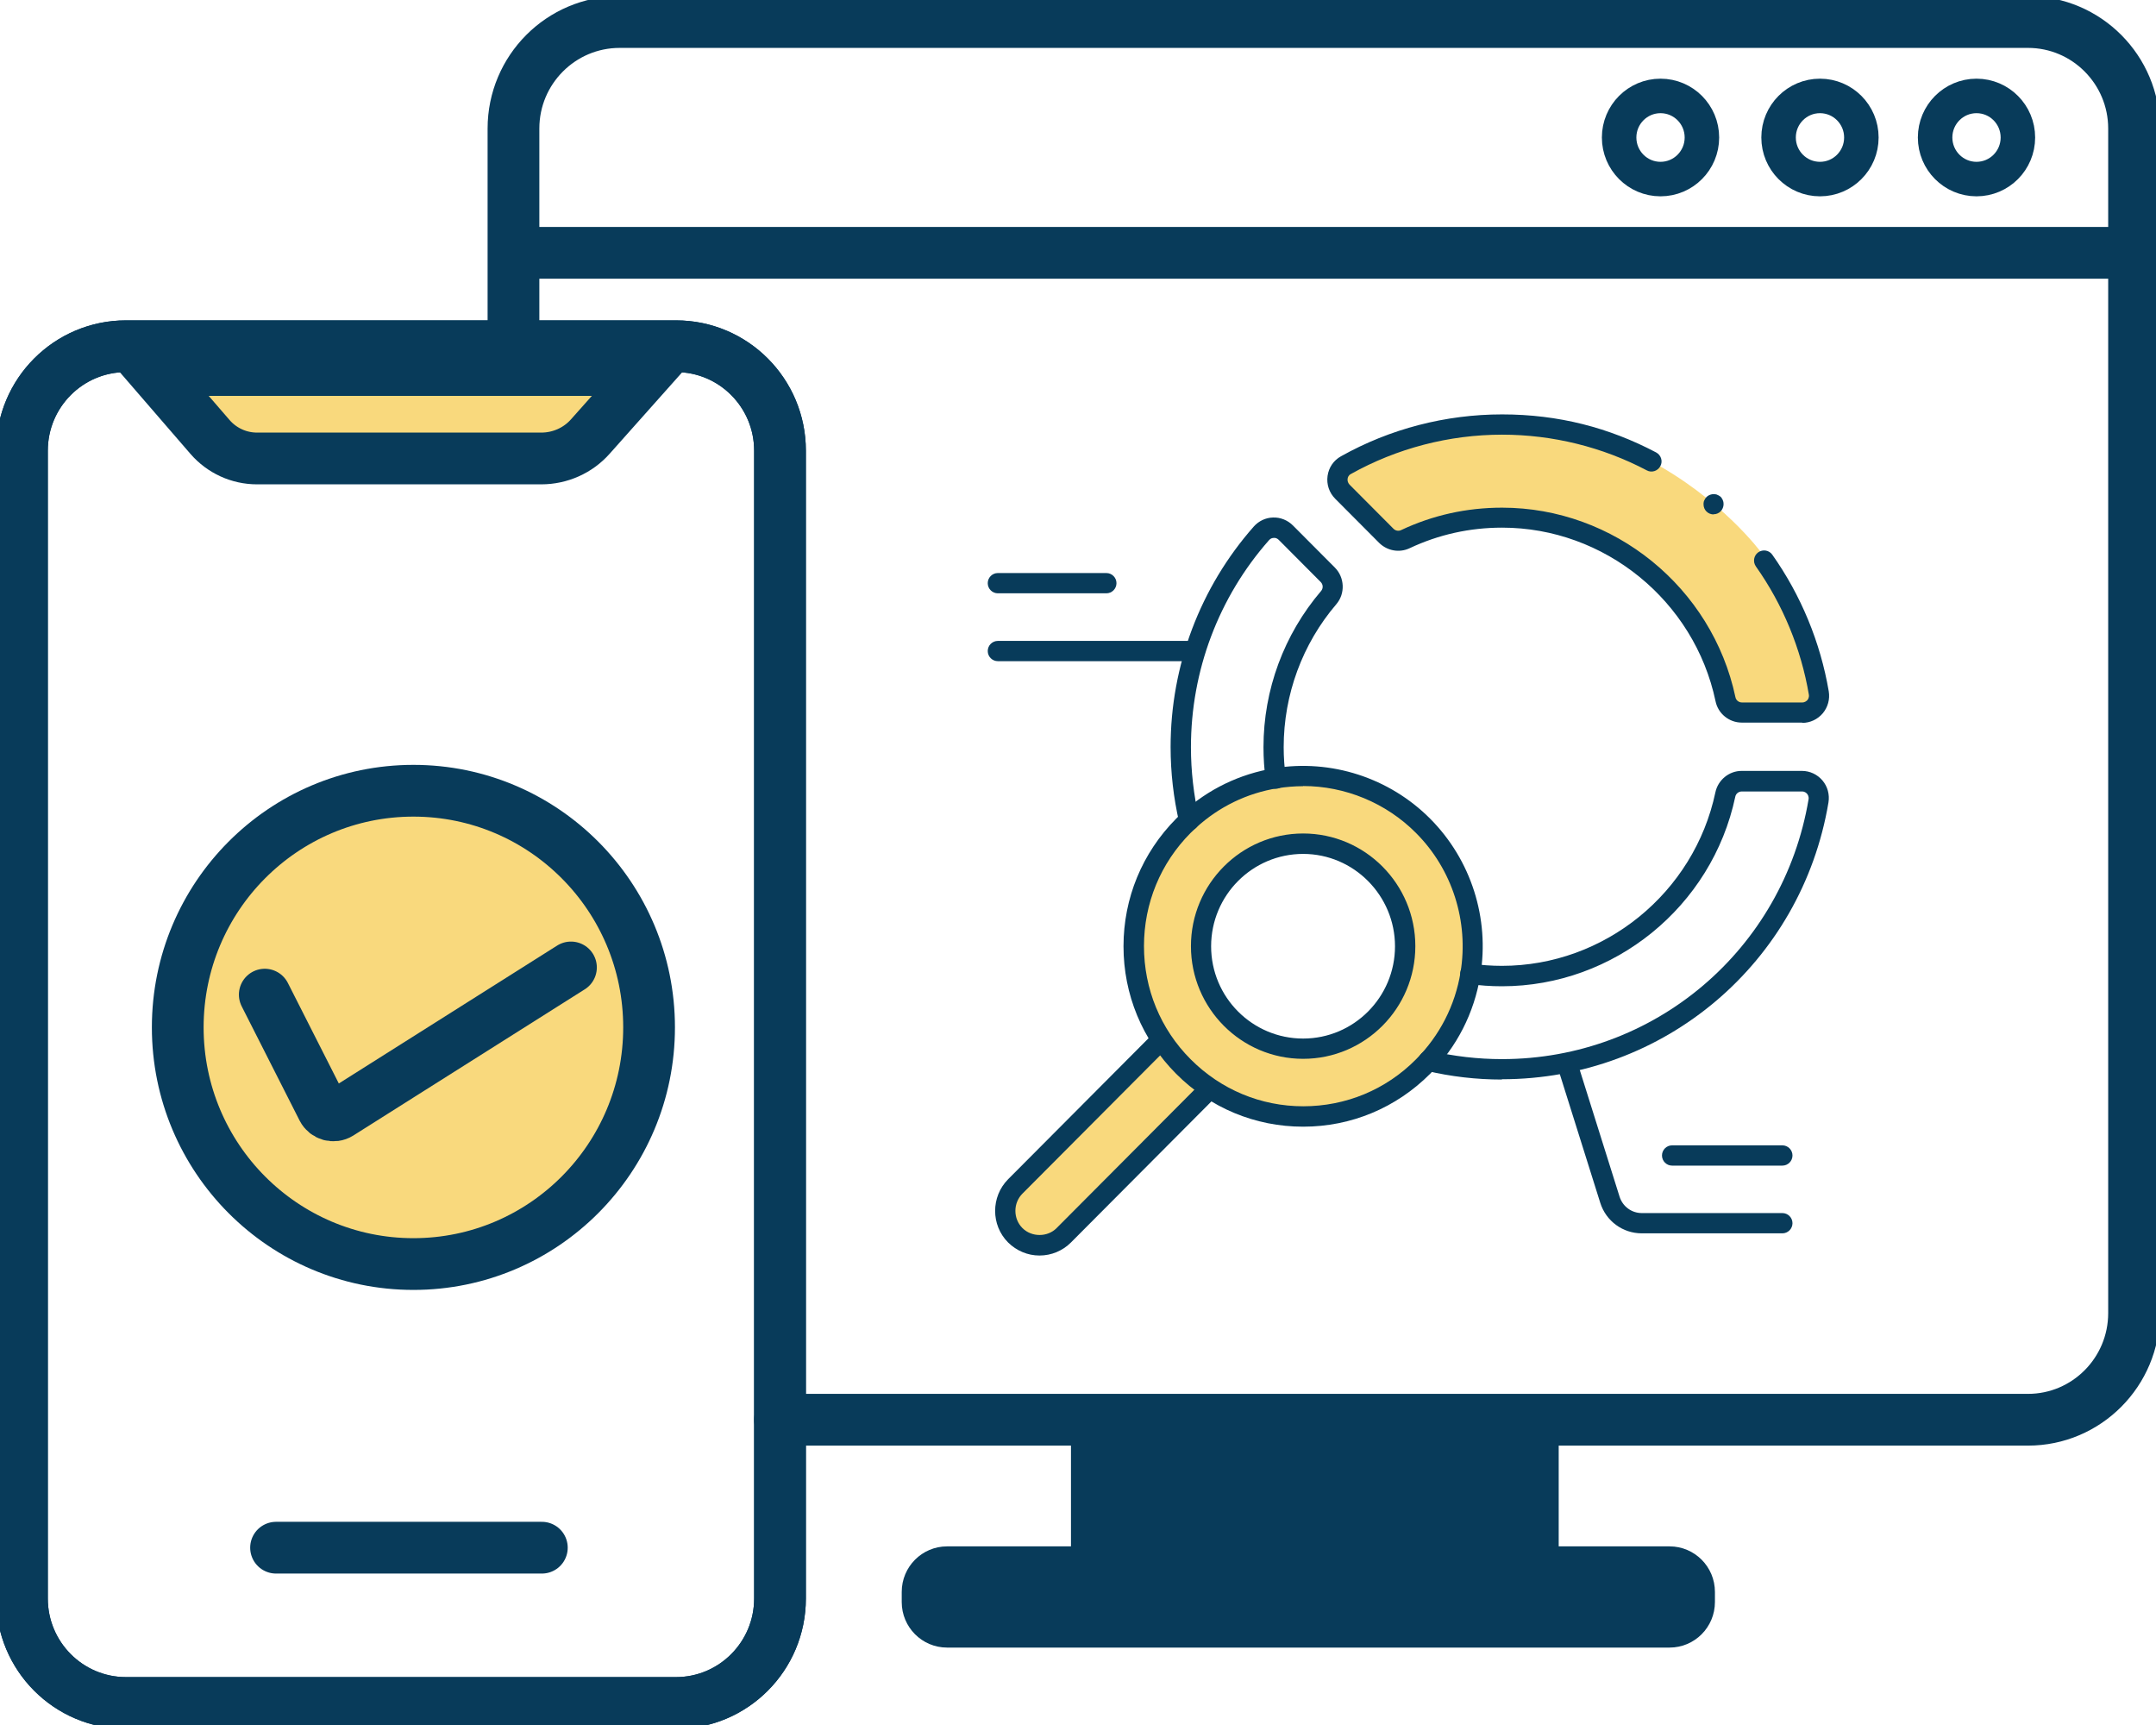 <svg width="125" height="100" viewBox="0 0 125 100" fill="none" xmlns="http://www.w3.org/2000/svg">
<rect width="125" height="100" fill="#1E1E1E"/>
<g clip-path="url(#clip0_194_2603)">
<rect width="1920" height="6917" transform="translate(-127 -3236)" fill="white"/>
<g clip-path="url(#clip1_194_2603)">
<path d="M30.618 14.655H123.728" stroke="#083B5A" stroke-width="3" stroke-miterlimit="10" stroke-linecap="round"/>
<path d="M39.193 20.072H7.303C3.972 20.072 1.272 22.782 1.272 26.126V92.668C1.272 96.012 3.972 98.723 7.303 98.723H39.193C42.523 98.723 45.223 96.012 45.223 92.668V26.126C45.223 22.782 42.523 20.072 39.193 20.072Z" stroke="#083B5A" stroke-width="3" stroke-miterlimit="10" stroke-linecap="round"/>
<path d="M39.193 20.072H7.303C3.972 20.072 1.272 22.782 1.272 26.126V92.668C1.272 96.012 3.972 98.723 7.303 98.723H39.193C42.523 98.723 45.223 96.012 45.223 92.668V26.126C45.223 22.782 42.523 20.072 39.193 20.072Z" stroke="#083B5A" stroke-width="3" stroke-miterlimit="10" stroke-linecap="round"/>
<path d="M23.969 73.278C31.515 73.278 37.632 67.136 37.632 59.559C37.632 51.982 31.515 45.84 23.969 45.84C16.422 45.84 10.305 51.982 10.305 59.559C10.305 67.136 16.422 73.278 23.969 73.278Z" fill="#F9D97D" stroke="#083B5A" stroke-width="3" stroke-miterlimit="10" stroke-linecap="round"/>
<path d="M15.351 57.66L18.71 64.285C18.897 64.643 19.346 64.77 19.686 64.558L33.103 56.084" stroke="#083B5A" stroke-width="3" stroke-miterlimit="10" stroke-linecap="round"/>
<path d="M16.005 89.721H31.415" stroke="#083B5A" stroke-width="3" stroke-miterlimit="10" stroke-linecap="round"/>
<path d="M31.39 26.578H14.902C13.859 26.578 12.866 26.126 12.179 25.334L8.821 21.451H37.658L34.231 25.3C33.51 26.118 32.467 26.578 31.381 26.578H31.39Z" fill="#F9D97D" stroke="#083B5A" stroke-width="3" stroke-miterlimit="10" stroke-linecap="round"/>
<path d="M45.223 82.304H117.579C120.971 82.304 123.728 79.537 123.728 76.122V7.451C123.728 4.045 120.971 1.277 117.579 1.277H35.928C32.526 1.277 29.77 4.045 29.77 7.451V20.072" stroke="#083B5A" stroke-width="3" stroke-miterlimit="10" stroke-linecap="round"/>
<path d="M77.529 27.352L80.667 31.261L85.57 30.086L90.124 30.35L95.4 32.947L99.038 37.571L100.039 40.526L103.644 41.514L105.433 40.526L104.229 35.996L102.108 32.027C102.108 32.027 99.802 28.868 95.501 26.62C91.201 24.372 88.267 24.636 88.267 24.636H84.916L82.347 25.206L77.529 27.344V27.352Z" fill="#F9D97D"/>
<path d="M68.463 59.261L58.522 69.25V70.91L59.413 71.992L60.498 72.196L64.493 69.335L70.311 63.016L70.659 61.62L68.463 59.261Z" fill="#F9D97D"/>
<path d="M75.545 44.801C74.993 44.801 74.459 44.844 73.933 44.937C72.016 45.244 70.278 46.104 68.895 47.347C66.834 49.187 65.528 51.869 65.528 54.858C65.528 60.41 70.015 64.915 75.545 64.915C78.513 64.915 81.185 63.612 83.017 61.551C84.255 60.155 85.112 58.418 85.425 56.493C85.51 55.965 85.561 55.42 85.561 54.858C85.561 49.306 81.075 44.801 75.545 44.801ZM75.545 60.802C72.279 60.802 69.624 58.145 69.624 54.858C69.624 51.571 72.271 48.914 75.545 48.914C78.818 48.914 81.465 51.571 81.465 54.858C81.465 58.145 78.818 60.802 75.545 60.802Z" fill="#F9D97D"/>
<path d="M75.553 65.315C72.771 65.315 70.159 64.225 68.191 62.25C66.223 60.274 65.138 57.651 65.138 54.858C65.138 52.065 66.223 49.442 68.191 47.458C68.31 47.339 68.429 47.219 68.556 47.109C70.049 45.746 71.889 44.861 73.874 44.537C77.173 43.992 80.557 45.09 82.915 47.458C85.29 49.842 86.375 53.24 85.824 56.561C85.468 58.724 84.467 60.691 82.915 62.25C80.947 64.225 78.335 65.315 75.553 65.315ZM75.553 45.576C75.061 45.576 74.561 45.618 74.069 45.695C72.305 45.976 70.676 46.768 69.353 47.977C69.243 48.08 69.133 48.182 69.031 48.284C67.284 50.038 66.325 52.371 66.325 54.849C66.325 57.328 67.284 59.661 69.031 61.407C70.778 63.161 73.093 64.132 75.561 64.132C78.03 64.132 80.354 63.169 82.092 61.415C83.466 60.036 84.365 58.29 84.679 56.365C85.163 53.419 84.204 50.396 82.092 48.284C80.354 46.538 77.979 45.567 75.553 45.567V45.576ZM75.553 61.381C71.965 61.381 69.048 58.452 69.048 54.849C69.048 51.247 71.965 48.318 75.553 48.318C79.141 48.318 82.058 51.247 82.058 54.849C82.058 58.452 79.141 61.381 75.553 61.381ZM75.553 49.502C72.61 49.502 70.218 51.903 70.218 54.858C70.218 57.813 72.61 60.206 75.553 60.206C78.496 60.206 80.879 57.804 80.879 54.858C80.879 51.912 78.488 49.502 75.553 49.502Z" fill="#083B5A"/>
<path d="M60.269 72.784C59.582 72.784 58.938 72.511 58.446 72.026C57.445 71.021 57.445 69.377 58.446 68.364L66.775 60.002C67.004 59.772 67.377 59.772 67.606 60.002C67.835 60.231 67.835 60.606 67.606 60.836L59.277 69.198C59.014 69.463 58.87 69.82 58.87 70.195C58.87 70.57 59.014 70.927 59.277 71.191C59.811 71.728 60.736 71.728 61.262 71.191L69.591 62.829C69.82 62.599 70.193 62.599 70.422 62.829C70.651 63.059 70.651 63.433 70.422 63.663L62.093 72.026C61.609 72.511 60.956 72.784 60.269 72.784Z" fill="#083B5A"/>
<path d="M87.079 62.582C85.595 62.582 84.119 62.412 82.686 62.071C82.372 61.994 82.177 61.679 82.245 61.364C82.313 61.049 82.635 60.853 82.949 60.921C84.297 61.236 85.68 61.398 87.079 61.398C95.917 61.398 103.389 55.063 104.857 46.334C104.882 46.181 104.814 46.07 104.772 46.019C104.729 45.968 104.636 45.883 104.483 45.883H100.98C100.802 45.883 100.641 46.01 100.607 46.189C99.259 52.559 93.576 57.175 87.079 57.175C86.435 57.175 85.79 57.132 85.162 57.038C84.84 56.996 84.62 56.698 84.662 56.374C84.704 56.05 85.01 55.829 85.324 55.872C85.9 55.948 86.486 55.991 87.079 55.991C93.025 55.991 98.224 51.758 99.454 45.934C99.606 45.218 100.243 44.69 100.972 44.69H104.475C104.933 44.69 105.365 44.895 105.662 45.244C105.959 45.593 106.086 46.062 106.01 46.521C104.449 55.821 96.485 62.565 87.071 62.565L87.079 62.582Z" fill="#083B5A"/>
<path d="M68.937 48.139C68.674 48.139 68.429 47.952 68.369 47.688C68.038 46.257 67.869 44.784 67.869 43.302C67.869 38.584 69.582 34.046 72.695 30.52C72.975 30.205 73.382 30.009 73.806 30.001C74.23 29.984 74.654 30.154 74.959 30.46L77.394 32.904C77.962 33.475 78.004 34.412 77.478 35.025C75.511 37.324 74.425 40.271 74.425 43.311C74.425 43.898 74.467 44.486 74.544 45.056C74.586 45.38 74.366 45.678 74.043 45.721C73.721 45.763 73.424 45.542 73.382 45.218C73.297 44.597 73.254 43.958 73.254 43.311C73.254 39.99 74.442 36.779 76.596 34.258C76.723 34.105 76.715 33.884 76.571 33.739L74.137 31.295C74.06 31.218 73.95 31.167 73.848 31.184C73.789 31.184 73.67 31.201 73.577 31.312C70.651 34.625 69.048 38.891 69.048 43.319C69.048 44.707 69.209 46.095 69.514 47.432C69.591 47.747 69.395 48.062 69.073 48.139C69.031 48.148 68.98 48.156 68.937 48.156V48.139Z" fill="#083B5A"/>
<path d="M104.483 41.889H100.981C100.251 41.889 99.606 41.369 99.462 40.645C98.233 34.821 93.025 30.588 87.088 30.588C85.213 30.588 83.407 30.989 81.728 31.78C81.134 32.062 80.43 31.934 79.963 31.474L77.41 28.911C77.063 28.562 76.902 28.076 76.969 27.591C77.037 27.105 77.317 26.688 77.75 26.45C80.591 24.857 83.823 24.023 87.088 24.023C90.353 24.023 93.288 24.789 96.019 26.228C96.307 26.382 96.418 26.739 96.265 27.02C96.112 27.31 95.756 27.421 95.476 27.267C92.906 25.913 90.014 25.198 87.088 25.198C84.018 25.198 80.981 25.99 78.318 27.48C78.174 27.557 78.14 27.684 78.131 27.761C78.114 27.88 78.157 28 78.242 28.093L80.795 30.656C80.905 30.767 81.083 30.801 81.227 30.733C83.068 29.864 85.035 29.43 87.088 29.43C93.576 29.43 99.267 34.054 100.616 40.415C100.65 40.594 100.811 40.722 100.989 40.722H104.492C104.644 40.722 104.738 40.637 104.789 40.586C104.831 40.535 104.899 40.424 104.874 40.271C104.424 37.614 103.364 35.042 101.803 32.837C101.617 32.572 101.676 32.206 101.939 32.019C102.202 31.832 102.567 31.891 102.753 32.155C104.416 34.505 105.544 37.239 106.027 40.075C106.103 40.535 105.976 40.995 105.679 41.352C105.382 41.701 104.95 41.906 104.492 41.906L104.483 41.889Z" fill="#083B5A"/>
<path d="M103.338 71.498H95.188C94.077 71.498 93.11 70.782 92.779 69.727L90.404 62.173C90.311 61.867 90.481 61.534 90.786 61.432C91.1 61.339 91.422 61.509 91.524 61.815L93.898 69.369C94.077 69.939 94.594 70.323 95.188 70.323H103.338C103.661 70.323 103.924 70.587 103.924 70.91C103.924 71.234 103.661 71.498 103.338 71.498Z" fill="#083B5A"/>
<path d="M103.338 67.572H96.943C96.621 67.572 96.358 67.308 96.358 66.985C96.358 66.661 96.621 66.397 96.943 66.397H103.338C103.661 66.397 103.924 66.661 103.924 66.985C103.924 67.308 103.661 67.572 103.338 67.572Z" fill="#083B5A"/>
<path d="M68.929 38.329H57.852C57.53 38.329 57.267 38.065 57.267 37.742C57.267 37.418 57.53 37.154 57.852 37.154H68.929C69.251 37.154 69.514 37.418 69.514 37.742C69.514 38.065 69.251 38.329 68.929 38.329Z" fill="#083B5A"/>
<path d="M64.145 34.395H57.852C57.53 34.395 57.267 34.131 57.267 33.807C57.267 33.484 57.53 33.22 57.852 33.22H64.145C64.468 33.22 64.731 33.484 64.731 33.807C64.731 34.131 64.468 34.395 64.145 34.395Z" fill="#083B5A"/>
<path d="M99.352 29.822C99.199 29.822 99.047 29.762 98.936 29.651C98.826 29.541 98.767 29.396 98.767 29.234C98.767 29.192 98.767 29.158 98.775 29.123C98.775 29.081 98.792 29.047 98.809 29.013C98.826 28.979 98.843 28.945 98.86 28.911C98.886 28.877 98.911 28.851 98.936 28.817C99.072 28.681 99.276 28.621 99.462 28.655C99.505 28.655 99.539 28.672 99.573 28.689C99.606 28.698 99.64 28.723 99.674 28.74C99.708 28.757 99.734 28.783 99.768 28.808C99.793 28.834 99.819 28.868 99.835 28.902C99.861 28.936 99.878 28.97 99.886 29.004C99.903 29.038 99.912 29.072 99.92 29.115C99.92 29.149 99.929 29.192 99.929 29.226C99.929 29.379 99.869 29.532 99.759 29.643C99.649 29.754 99.505 29.813 99.344 29.813L99.352 29.822Z" fill="#083B5A"/>
<path d="M62.093 83.182V89.722H90.37V82.304H62.093" fill="#083B5A"/>
<path d="M96.799 89.645H54.909C53.457 89.645 52.28 90.827 52.28 92.285V92.872C52.28 94.33 53.457 95.512 54.909 95.512H96.799C98.251 95.512 99.428 94.33 99.428 92.872V92.285C99.428 90.827 98.251 89.645 96.799 89.645Z" fill="#083B5A"/>
<path d="M96.273 10.381C97.599 10.381 98.673 9.302 98.673 7.971C98.673 6.64 97.599 5.561 96.273 5.561C94.948 5.561 93.873 6.64 93.873 7.971C93.873 9.302 94.948 10.381 96.273 10.381Z" stroke="#083B5A" stroke-width="2" stroke-miterlimit="10" stroke-linecap="round"/>
<path d="M105.518 10.381C106.844 10.381 107.918 9.302 107.918 7.971C107.918 6.64 106.844 5.561 105.518 5.561C104.192 5.561 103.118 6.64 103.118 7.971C103.118 9.302 104.192 10.381 105.518 10.381Z" stroke="#083B5A" stroke-width="2" stroke-miterlimit="10" stroke-linecap="round"/>
<path d="M114.593 10.381C115.919 10.381 116.993 9.302 116.993 7.971C116.993 6.64 115.919 5.561 114.593 5.561C113.268 5.561 112.193 6.64 112.193 7.971C112.193 9.302 113.268 10.381 114.593 10.381Z" stroke="#083B5A" stroke-width="2" stroke-miterlimit="10" stroke-linecap="round"/>
</g>
</g>
<defs>
<clipPath id="clip0_194_2603">
<rect width="1920" height="6917" fill="white" transform="translate(-127 -3236)"/>
</clipPath>
<clipPath id="clip1_194_2603">
<rect width="125" height="100" fill="white"/>
</clipPath>
</defs>
</svg>
